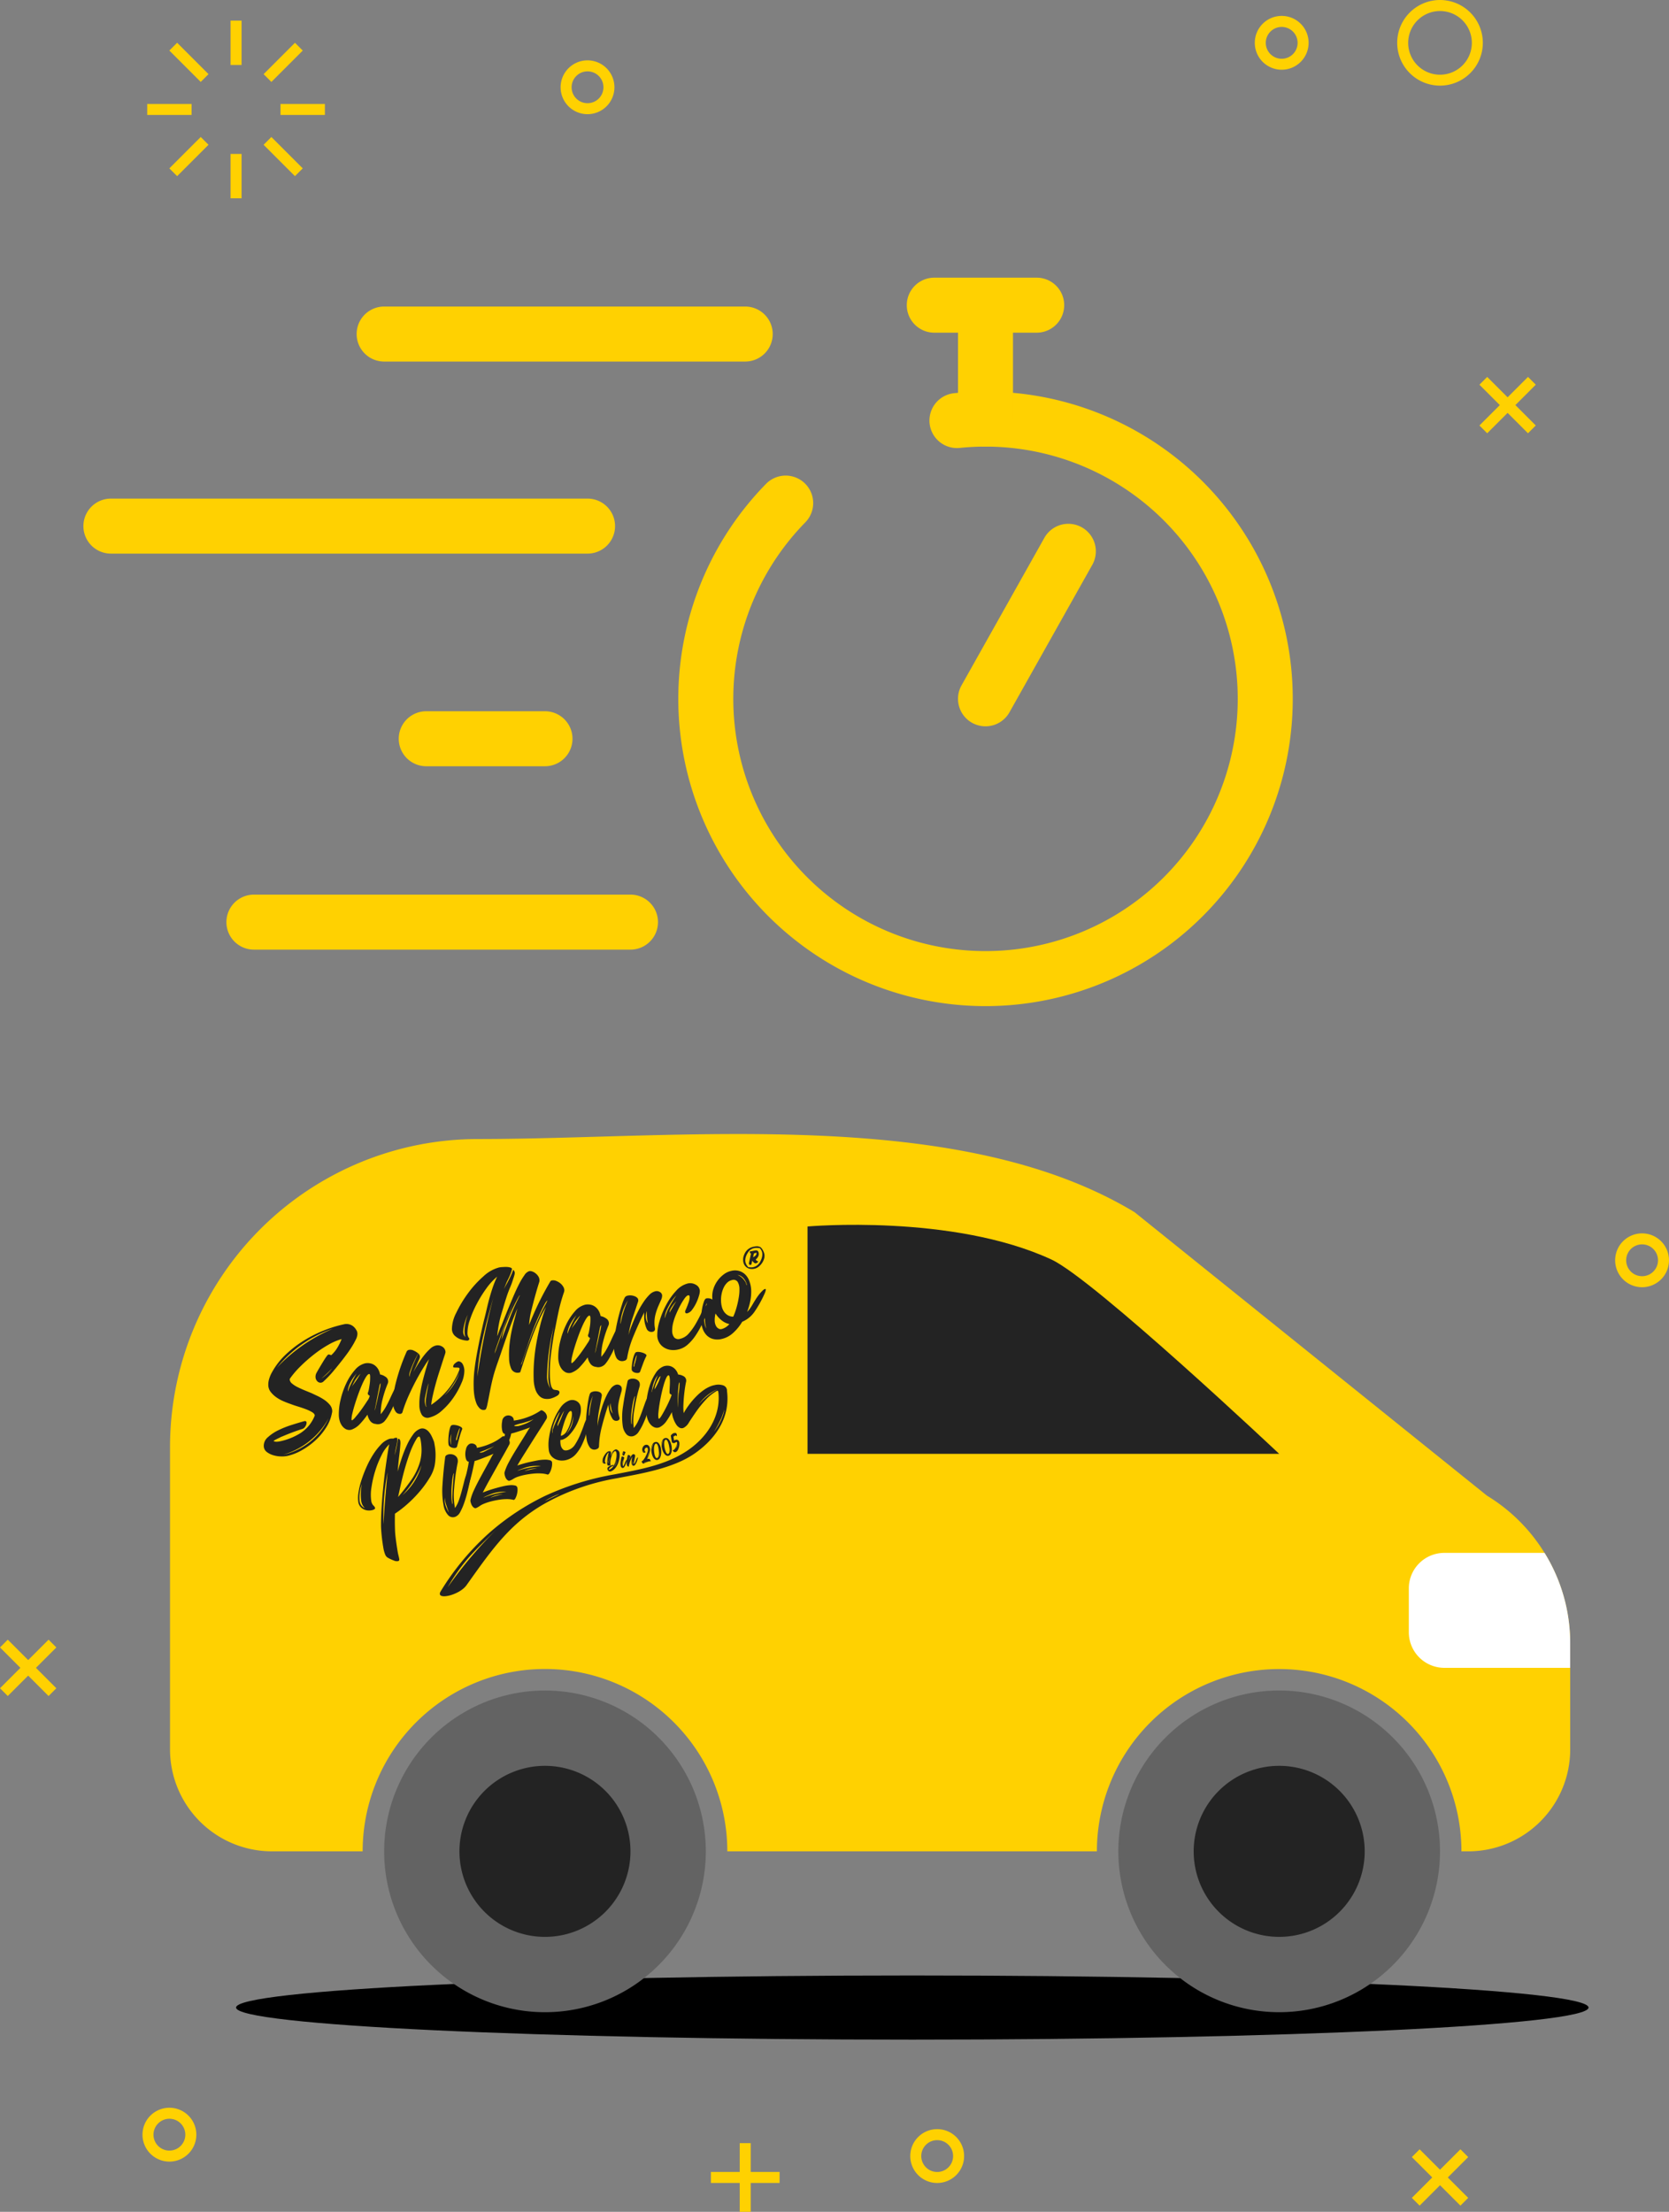 <svg xmlns="http://www.w3.org/2000/svg" width="241.197" height="319.608" viewBox="0 0 241.197 319.608">
  <rect x="0" y="0" width="241.197" height="319.608" fill="#808080" stroke="none"/>
  <g id="Group_3237" data-name="Group 3237" transform="translate(-86.699 -42)">
    <path id="Path_26671" data-name="Path 26671" d="M2173.614,752.862c0,2.559-43.754,4.637-97.726,4.637s-97.728-2.078-97.728-4.637,43.753-4.637,97.728-4.637S2173.614,750.3,2173.614,752.862Z" transform="translate(-1857.346 -420.771)"/>
    <path id="Path_26672" data-name="Path 26672" d="M2358.859,663.539a23.243,23.243,0,1,1-23.243-23.243A23.243,23.243,0,0,1,2358.859,663.539Z" transform="translate(-2064.056 -354.019)" fill="#636363"/>
    <path id="Path_26673" data-name="Path 26673" d="M2365.624,681.187a12.357,12.357,0,1,1-12.358-12.358A12.358,12.358,0,0,1,2365.624,681.187Z" transform="translate(-2081.705 -371.666)" fill="#232323"/>
    <path id="Path_26674" data-name="Path 26674" d="M2155.5,503.085v15.356a14.733,14.733,0,0,1-14.72,14.737h-1a26.34,26.34,0,1,0-52.68,0h-53.411a26.348,26.348,0,0,0-52.7,0h-13.1a14.737,14.737,0,0,1-14.738-14.737V474.759a44.5,44.5,0,0,1,44.493-44.509c29.837,0,69.371-4.849,94.9,10.571l50.931,40.964a24.985,24.985,0,0,1,12.017,21.3Z" transform="translate(-1841.881 -223.659)" fill="#ffd101"/>
    <path id="Path_26675" data-name="Path 26675" d="M2080.742,663.539A23.242,23.242,0,1,1,2057.5,640.3,23.242,23.242,0,0,1,2080.742,663.539Z" transform="translate(-1892.043 -354.019)" fill="#636363"/>
    <path id="Path_26676" data-name="Path 26676" d="M2087.5,681.187a12.358,12.358,0,1,1-12.358-12.358A12.358,12.358,0,0,1,2087.5,681.187Z" transform="translate(-1909.688 -371.666)" fill="#232323"/>
    <path id="Path_26677" data-name="Path 26677" d="M2262.8,497.009s-26.76-25.229-32.923-28.082c-14.306-6.624-35.235-4.769-35.235-4.769v32.851Z" transform="translate(-1991.242 -244.931)" fill="#232323"/>
    <path id="Path_26678" data-name="Path 26678" d="M2445.725,601.206v3.577H2427.54a5.142,5.142,0,0,1-5.135-5.134V593.29a5.129,5.129,0,0,1,5.135-5.119h14.481A24.719,24.719,0,0,1,2445.725,601.206Z" transform="translate(-2132.109 -321.779)" fill="#fff"/>
    <path id="Path_26679" data-name="Path 26679" d="M2186.358,156.46a36.45,36.45,0,1,1-22.317,10.754,3.974,3.974,0,0,0-5.678-5.562,44.4,44.4,0,1,0,27.184-13.1,3.974,3.974,0,1,0,.811,7.907Z" transform="translate(-1960.959 -49.735)" fill="#ffd101"/>
    <path id="Path_26680" data-name="Path 26680" d="M2259.071,225.633l11.973-21.315a3.974,3.974,0,1,0-6.931-3.891l-11.971,21.315a3.973,3.973,0,1,0,6.929,3.891Z" transform="translate(-2026.487 -80.708)" fill="#ffd101"/>
    <path id="Path_26681" data-name="Path 26681" d="M2259.584,132.372v-12.29a3.974,3.974,0,0,0-7.948,0v12.29a3.974,3.974,0,0,0,7.948,0Z" transform="translate(-2026.49 -29.812)" fill="#ffd101"/>
    <path id="Path_26682" data-name="Path 26682" d="M2236.208,113.119h14.8a3.974,3.974,0,0,0,0-7.948h-14.8a3.974,3.974,0,0,0,0,7.948Z" transform="translate(-2014.49 -23.047)" fill="#ffd101"/>
    <path id="Path_26683" data-name="Path 26683" d="M2079.994,116.108h-52.181a3.974,3.974,0,0,0,0,7.948h52.181a3.974,3.974,0,0,0,0-7.948Z" transform="translate(-1885.599 -29.812)" fill="#ffd101"/>
    <path id="Path_26684" data-name="Path 26684" d="M1993.194,188.854h-68.885a3.974,3.974,0,0,0,0,7.948h68.885a3.974,3.974,0,0,0,0-7.948Z" transform="translate(-1821.583 -74.805)" fill="#ffd101"/>
    <path id="Path_26685" data-name="Path 26685" d="M2060.918,269.4h-17.16a3.974,3.974,0,1,0,0,7.948h17.16a3.974,3.974,0,1,0,0-7.948Z" transform="translate(-1895.46 -124.625)" fill="#ffd101"/>
    <path id="Path_26686" data-name="Path 26686" d="M2032.9,338.85h-54.422a3.974,3.974,0,1,0,0,7.948H2032.9a3.974,3.974,0,1,0,0-7.948Z" transform="translate(-1855.085 -167.576)" fill="#ffd101"/>
    <path id="Path_26687" data-name="Path 26687" d="M1944.51,40.965h6.413v-1.59h-6.413" transform="translate(-1836.535 17.647)" fill="#ffd101"/>
    <path id="Path_26688" data-name="Path 26688" d="M1995,40.965h6.412v-1.59H1995" transform="translate(-1867.763 17.647)" fill="#ffd101"/>
    <path id="Path_26689" data-name="Path 26689" d="M1952.89,17.32l4.535,4.535,1.124-1.125-4.533-4.533" transform="translate(-1841.718 31.983)" fill="#ffd101"/>
    <path id="Path_26690" data-name="Path 26690" d="M1988.59,53.016l4.533,4.533,1.124-1.124-4.533-4.533" transform="translate(-1863.798 9.905)" fill="#ffd101"/>
    <path id="Path_26691" data-name="Path 26691" d="M1976.08,7.813v6.412h1.59V7.813" transform="translate(-1856.061 37.167)" fill="#ffd101"/>
    <path id="Path_26692" data-name="Path 26692" d="M1976.08,58.3v6.412h1.59V58.3" transform="translate(-1856.061 5.944)" fill="#ffd101"/>
    <path id="Path_26693" data-name="Path 26693" d="M1993.13,16.2l-4.533,4.533,1.124,1.125,4.533-4.535" transform="translate(-1863.802 31.983)" fill="#ffd101"/>
    <path id="Path_26694" data-name="Path 26694" d="M1957.428,51.892l-4.535,4.533,1.125,1.124,4.533-4.533" transform="translate(-1841.72 9.905)" fill="#ffd101"/>
    <path id="Path_26695" data-name="Path 26695" d="M2424.188.795v.8a4.6,4.6,0,1,1-4.6,4.6,4.6,4.6,0,0,1,4.6-4.6V0a6.187,6.187,0,1,0,6.187,6.187A6.189,6.189,0,0,0,2424.188,0Z" transform="translate(-2129.384 42)" fill="#ffd101"/>
    <path id="Path_26696" data-name="Path 26696" d="M2105,23.657v.795a2.3,2.3,0,1,1-2.3,2.3,2.3,2.3,0,0,1,2.3-2.3v-1.59a3.889,3.889,0,1,0,3.888,3.888A3.889,3.889,0,0,0,2105,22.862Z" transform="translate(-1933.394 27.86)" fill="#ffd101"/>
    <path id="Path_26697" data-name="Path 26697" d="M2504.464,467.949v.795a2.3,2.3,0,1,1-2.3,2.3,2.3,2.3,0,0,1,2.3-2.3v-1.59a3.89,3.89,0,1,0,3.888,3.89,3.89,3.89,0,0,0-3.888-3.89Z" transform="translate(-2180.457 -246.931)" fill="#ffd101"/>
    <path id="Path_26698" data-name="Path 26698" d="M1946.607,799.116v.8a2.3,2.3,0,1,1-2.3,2.3,2.306,2.306,0,0,1,2.3-2.3v-1.59a3.89,3.89,0,1,0,3.892,3.89,3.889,3.889,0,0,0-3.892-3.89Z" transform="translate(-1835.427 -451.755)" fill="#ffd101"/>
    <path id="Path_26699" data-name="Path 26699" d="M2367.944,6.82v.8a2.3,2.3,0,1,1-2.3,2.3,2.3,2.3,0,0,1,2.3-2.3V6.025a3.889,3.889,0,1,0,3.89,3.888,3.888,3.888,0,0,0-3.89-3.888Z" transform="translate(-2096.02 38.273)" fill="#ffd101"/>
    <path id="Path_26700" data-name="Path 26700" d="M2237.447,807.228v.795a2.3,2.3,0,1,1-2.3,2.3,2.3,2.3,0,0,1,2.3-2.3v-1.59a3.89,3.89,0,1,0,3.89,3.89,3.888,3.888,0,0,0-3.89-3.89Z" transform="translate(-2015.31 -456.772)" fill="#ffd101"/>
    <path id="Path_26701" data-name="Path 26701" d="M2158.03,824.244h9.926v-1.59h-9.926" transform="translate(-1968.595 -466.806)" fill="#ffd101"/>
    <path id="Path_26702" data-name="Path 26702" d="M2168.95,811.733v9.926h1.59v-9.926" transform="translate(-1975.349 -460.051)" fill="#ffd101"/>
    <path id="Path_26703" data-name="Path 26703" d="M1888.74,622.166l7.02,7.018,1.123-1.124-7.019-7.018" transform="translate(-1802.041 -342.109)" fill="#ffd101"/>
    <path id="Path_26704" data-name="Path 26704" d="M1895.76,621.042l-7.02,7.018,1.124,1.124,7.019-7.018" transform="translate(-1802.041 -342.109)" fill="#ffd101"/>
    <path id="Path_26705" data-name="Path 26705" d="M2423.55,815.195l7.02,7.018,1.124-1.124-7.019-7.018" transform="translate(-2132.817 -461.497)" fill="#ffd101"/>
    <path id="Path_26706" data-name="Path 26706" d="M2430.57,814.071l-7.02,7.018,1.125,1.124,7.019-7.018" transform="translate(-2132.817 -461.497)" fill="#ffd101"/>
    <path id="Path_26707" data-name="Path 26707" d="M2449.15,143.887l7.018,7.02,1.124-1.125-7.018-7.018" transform="translate(-2148.65 -46.298)" fill="#ffd101"/>
    <path id="Path_26708" data-name="Path 26708" d="M2456.172,142.763l-7.018,7.018,1.124,1.125,7.018-7.02" transform="translate(-2148.653 -46.298)" fill="#ffd101"/>
    <g id="Group_3236" data-name="Group 3236" transform="translate(124.82 222.073)">
      <path id="Path_26522" data-name="Path 26522" d="M393.662,553.524q-.048.7-.076,1.392a6.047,6.047,0,0,0,.014.974,1.144,1.144,0,0,1,.01.349q-.022.01-.078-.239a5.291,5.291,0,0,1-.08-1.014q-.007-.69.041-1.391t.134-1.24q.085-.538.212-.592a1.721,1.721,0,0,0-.078.522q-.05.539-.1,1.239m-.746,3.638c-.043-.09-.084-.176-.125-.259a3,3,0,0,1-.3-1.614,4.078,4.078,0,0,0,.193,1q.166.521.389,1.124a1.424,1.424,0,0,1-.157-.252m3.431-6.017q-.028-.125-.134-.08a.68.68,0,0,0-.247.281c-.094.158-.2.333-.307.523a6.386,6.386,0,0,0-.362,1.092q-.163.654-.349,1.357t-.417,1.359a4.511,4.511,0,0,1-.563,1.121,9.977,9.977,0,0,1-.122-2.875,30.742,30.742,0,0,1,.506-3.655,1.216,1.216,0,0,0,0-.515.82.82,0,0,0-.234-.42,1.059,1.059,0,0,0-.389-.244,1.325,1.325,0,0,0-.443-.073,1.1,1.1,0,0,0-.42.081c-.2.082-.3.2-.313.349q-.272,2.047-.386,3.931a11.4,11.4,0,0,0,.174,3.152,2.8,2.8,0,0,0,.626,1.288.939.939,0,0,0,1.16.193,1.43,1.43,0,0,0,.61-.664,8.47,8.47,0,0,0,.553-1.267q.259-.734.465-1.555t.344-1.532q.137-.711.2-1.228a2.894,2.894,0,0,0,.044-.617" transform="translate(-366.335 -518.959)" fill="#232323"/>
      <path id="Path_26523" data-name="Path 26523" d="M401.544,508.362a.812.812,0,0,1-.06-.2c-.011-.069-.022-.134-.033-.2a1.9,1.9,0,0,1,.169-1.163,2.591,2.591,0,0,0-.1.722q0,.385.024.836m.977-1.255a2.553,2.553,0,0,0-.106.432.184.184,0,0,1-.152.186.2.2,0,0,1,0-.079.145.145,0,0,0,.006-.053,1.368,1.368,0,0,1,.061-.3c.044-.168.1-.353.162-.552s.125-.377.186-.533.1-.238.134-.246a1.188,1.188,0,0,1-.043.26c-.032.138-.07.289-.115.448s-.091.308-.138.441m.434-1.331a1.913,1.913,0,0,0-.434-.185,2.441,2.441,0,0,0-.493-.093.862.862,0,0,0-.393.043c-.1.041-.183.191-.256.446a5.462,5.462,0,0,0-.162.859,8.644,8.644,0,0,0-.059.909,3.087,3.087,0,0,0,.029.587.468.468,0,0,0,.163.257.847.847,0,0,0,.29.164,1.2,1.2,0,0,0,.336.063.643.643,0,0,0,.28-.036.274.274,0,0,0,.151-.144q.237-.888.38-1.425a9.941,9.941,0,0,1,.378-1.124.128.128,0,0,0,0-.084.414.414,0,0,0-.214-.236" transform="translate(-374.481 -479.665)" fill="#232323"/>
      <path id="Path_26524" data-name="Path 26524" d="M427.538,531.159q.515-.166.959-.291a3.945,3.945,0,0,1,.853-.147,2.949,2.949,0,0,0-1.375.23l-.221.093a1.361,1.361,0,0,0-.216.116m2.323-.827a5.04,5.04,0,0,0-2.525.442l-.41.172a2.761,2.761,0,0,0-.421.226,12.731,12.731,0,0,1,3.357-.84m-2.548-6.154a5.134,5.134,0,0,0,.811-.489,3.968,3.968,0,0,1-.527.27l-.536.225c-.182.077-.38.156-.592.236s-.374.145-.486.192l.1.055a1.924,1.924,0,0,0,.4-.069q.231-.1.826-.421m1.945-1.832a.607.607,0,0,1,.658.11,1.053,1.053,0,0,1,.421.63.573.573,0,0,1-.05.393q-.354.67-.857,1.552t-1.026,1.821l-1.04,1.865q-.515.924-.913,1.712.336-.141.817-.306t1.022-.318q.54-.154,1.076-.281a6.269,6.269,0,0,1,.99-.157,2.441,2.441,0,0,1,.746.042.408.408,0,0,1,.343.3,1.626,1.626,0,0,1,.021.494,2.888,2.888,0,0,1-.1.559,2.623,2.623,0,0,1-.182.469.515.515,0,0,1-.229.256.107.107,0,0,1-.095-.01,3.775,3.775,0,0,0-.886-.1,7.07,7.07,0,0,0-1.109.083,12.087,12.087,0,0,0-1.19.239,7.866,7.866,0,0,0-1.1.365,2.971,2.971,0,0,0-.574.315,2.627,2.627,0,0,1-.489.279.314.314,0,0,1-.279-.006.83.83,0,0,1-.24-.2,1.17,1.17,0,0,1-.185-.305,2.075,2.075,0,0,1-.111-.337.708.708,0,0,1-.025-.312,7.308,7.308,0,0,1,.507-1.424q.356-.767.792-1.582t.9-1.653q.466-.839.869-1.6a2.109,2.109,0,0,1,.143-.234c.063-.092.091-.153.085-.185a.773.773,0,0,1-.163.094l-.421.177q-.3.124-.645.259l-.656.251c-.205.078-.386.142-.544.191a.781.781,0,0,1-.262.061q-.1.485-.256,1.209t-.34,1.392q-.182.67-.355,1.175t-.321.568a.178.178,0,0,1-.225-.029.457.457,0,0,1-.1-.2,1.788,1.788,0,0,1,.04-.586c.051-.285.12-.619.211-1s.182-.786.278-1.206.171-.822.222-1.206q-.325-.012-.443-.531a2.517,2.517,0,0,1,.036-1.265,1.089,1.089,0,0,1,.515-.773.829.829,0,0,1,.635,0,.609.609,0,0,1,.412.446.122.122,0,0,1,0,.049.167.167,0,0,0,.005.072,8.767,8.767,0,0,0,1.917-.583,7.079,7.079,0,0,0,1.757-1.036" transform="translate(-394.8 -494.827)" fill="#232323"/>
      <path id="Path_26525" data-name="Path 26525" d="M481.631,492.446a2.654,2.654,0,0,1,.433-.2l.419-.15a5.041,5.041,0,0,1,2.545-.3,12.69,12.69,0,0,0-3.4.658m2.006-.2q-.45.1-.974.239a1.259,1.259,0,0,1,.222-.1l.226-.081a2.964,2.964,0,0,1,1.387-.156,4.07,4.07,0,0,0-.86.1M483,485.566a7.813,7.813,0,0,1-1.164.406,2.047,2.047,0,0,1-.562.03.21.21,0,0,1-.121-.093c.148-.046.415-.148.692-.224s.483-.11.722-.185l.706-.221a4.709,4.709,0,0,0,.7-.285,5.583,5.583,0,0,1-.974.572m3.644,5.681a.409.409,0,0,0-.327-.315,2.465,2.465,0,0,0-.743-.082,6.138,6.138,0,0,0-1,.1q-.542.1-1.09.221t-1.038.263q-.488.14-.832.262.438-.764,1.005-1.659l1.138-1.806q.574-.911,1.124-1.763t.939-1.5a.564.564,0,0,0,.071-.39,1.052,1.052,0,0,0-.385-.652q-.317-.263-.489-.2a8.346,8.346,0,0,1-1.973,1,8.759,8.759,0,0,1-1.946.478.791.791,0,0,0-.009-.2.679.679,0,0,0-.442-.484.892.892,0,0,0-1.223.793,3.448,3.448,0,0,0-.006,1.264q.089.525.413.554a5.77,5.77,0,0,1-.286,1.193c-.11.381-.214.742-.316,1.092a.225.225,0,0,0,.373.138,5.055,5.055,0,0,0,.839-1.532,4.691,4.691,0,0,0,.293-.958c.064-.009.119-.02.219-.043.161-.037.345-.095.554-.162l.669-.215q.356-.115.657-.223l.429-.153a.771.771,0,0,0,.168-.085c.005.031-.026.091-.1.179a2.266,2.266,0,0,0-.155.225q-.444.74-.955,1.552t-.992,1.6q-.479.789-.877,1.536a7.356,7.356,0,0,0-.583,1.4.714.714,0,0,0,.008.312,2.117,2.117,0,0,0,.092.342,1.165,1.165,0,0,0,.168.315.8.8,0,0,0,.229.209.311.311,0,0,0,.277.022,2.576,2.576,0,0,0,.5-.253,3.01,3.01,0,0,1,.589-.283,7.868,7.868,0,0,1,1.121-.3,11.773,11.773,0,0,1,1.2-.175,7.119,7.119,0,0,1,1.113-.022,3.743,3.743,0,0,1,.88.146.107.107,0,0,0,.094.015.513.513,0,0,0,.244-.243,2.691,2.691,0,0,0,.206-.458,2.9,2.9,0,0,0,.134-.553,1.637,1.637,0,0,0,.006-.495" transform="translate(-444.973 -460)" fill="#232323"/>
      <path id="Path_26526" data-name="Path 26526" d="M552.636,473.339a3.535,3.535,0,0,0,.988-2.557,5.268,5.268,0,0,1-.988,2.557m.71-3.257a.161.161,0,0,0-.141-.023c-.144.051-.3.248-.459.588a9.659,9.659,0,0,0-.445,1.128q-.2.618-.337,1.163a3.861,3.861,0,0,0-.134.689.352.352,0,0,0,.155-.031,1.358,1.358,0,0,0,.674-.592,4.8,4.8,0,0,0,.472-.98,5.654,5.654,0,0,0,.257-1.025,2.592,2.592,0,0,0,.031-.75.374.374,0,0,0-.073-.168m-2,2.169a1.955,1.955,0,0,0,.181-.344q.159-.335.328-.747c.114-.274.258-.645.438-1.113a1.563,1.563,0,0,0-.18.282q-.158.275-.335.641t-.32.732a1.14,1.14,0,0,0-.112.548m-.6.287c.038-.127.113-.319.221-.576l.325-.77c.107-.257.2-.484.282-.681a1.283,1.283,0,0,0,.112-.344,7.345,7.345,0,0,0-.915,1.915,3.353,3.353,0,0,0-.2,1.173c.029-.01.051-.106.065-.289a1.014,1.014,0,0,1,.109-.427m4.816-1.359a2.169,2.169,0,0,1,.61-.7c.042-.015.07.007.08.068a2.007,2.007,0,0,1-.123.746l-.176.572q-.231.785-.49,1.6a11.009,11.009,0,0,1-.615,1.54,5.813,5.813,0,0,1-.833,1.266,2.7,2.7,0,0,1-1.142.784,2.518,2.518,0,0,1-.986.159,2.164,2.164,0,0,1-.844-.207,1.763,1.763,0,0,1-.62-.493,1.571,1.571,0,0,1-.317-.723,6.275,6.275,0,0,1,.03-1.961,11.058,11.058,0,0,1,.577-2.229,8.743,8.743,0,0,1,1-1.944,2.775,2.775,0,0,1,1.283-1.1,1.282,1.282,0,0,1,1.109.064,1.156,1.156,0,0,1,.6.852,3.025,3.025,0,0,1-.11,1.311,6.67,6.67,0,0,1-.591,1.435,6.357,6.357,0,0,1-.89,1.238,2.579,2.579,0,0,1-.979.714.848.848,0,0,1-.358.056,2.8,2.8,0,0,0-.01.343,2.616,2.616,0,0,0,.033.327,1.217,1.217,0,0,0,.35.71q.271.256.851.048a1.875,1.875,0,0,0,.912-.8,8.9,8.9,0,0,0,.705-1.342q.308-.729.538-1.392a4.826,4.826,0,0,1,.408-.945" transform="translate(-508.903 -446.233)" fill="#232323"/>
      <path id="Path_26527" data-name="Path 26527" d="M609.115,448.141a2.5,2.5,0,0,0,0,.776,1.523,1.523,0,0,0,.355.745,3.874,3.874,0,0,1-.2-.68q-.077-.385-.155-.841m-3.027,2.293a12.293,12.293,0,0,1,.5-3.329,6.345,6.345,0,0,0-.5,3.329m4.385-4.886a.556.556,0,0,1,.292.38,1.39,1.39,0,0,1-.066.617q-.108.365-.234.834a8.05,8.05,0,0,0-.2,1.041,4.269,4.269,0,0,0,.043,1.256c.015.091.034.181.058.27s.05.185.082.285a.345.345,0,0,1-.246.427.647.647,0,0,1-.8-.306,3.821,3.821,0,0,1-.507-1.5l-.04-.24a1.627,1.627,0,0,1-.023-.27q-.526,1.594-.924,3.14a12.614,12.614,0,0,0-.423,2.864.423.423,0,0,1-.293.42.825.825,0,0,1-1.013-.195,2.722,2.722,0,0,1-.487-1.255,9.9,9.9,0,0,1-.116-1.884q.024-1.063.129-2.045t.244-1.71a4.878,4.878,0,0,1,.222-.9.55.55,0,0,1,.363-.275,1.279,1.279,0,0,1,.409-.074,1.632,1.632,0,0,1,.417.045.938.938,0,0,1,.345.154.5.5,0,0,1,.181.457q-.163.908-.393,2.1a11.985,11.985,0,0,0-.225,2.285,6.839,6.839,0,0,1,.128-.785c.071-.34.163-.72.274-1.139s.243-.845.4-1.281a11.7,11.7,0,0,1,.509-1.223,5.858,5.858,0,0,1,.595-.988,1.532,1.532,0,0,1,.682-.546.741.741,0,0,1,.623.044" transform="translate(-559.039 -425.459)" fill="#232323"/>
      <path id="Path_26528" data-name="Path 26528" d="M661.271,398.906a.128.128,0,0,1,0,.05.164.164,0,0,0,0,.072c.071-.025.112-.1.122-.225a.635.635,0,0,1,.017-.164.569.569,0,0,0,.081-.2q.058-.191.111-.415c.034-.149.064-.289.087-.419a1.059,1.059,0,0,0,.028-.24c-.029.01-.069.089-.119.236s-.1.314-.154.5-.094.361-.128.518a1.227,1.227,0,0,0-.043.282m.921.858a.294.294,0,0,1-.16.13.717.717,0,0,1-.281.027,1.272,1.272,0,0,1-.329-.063.821.821,0,0,1-.277-.156.4.4,0,0,1-.144-.24,2.54,2.54,0,0,1,.012-.536,7.272,7.272,0,0,1,.12-.831,4.788,4.788,0,0,1,.22-.781c.089-.233.184-.368.284-.4a.947.947,0,0,1,.394-.032,2.381,2.381,0,0,1,.482.094,1.858,1.858,0,0,1,.419.177c.118.071.184.145.2.221a.113.113,0,0,1-.01.076,9.014,9.014,0,0,0-.452,1.022q-.18.487-.474,1.3m-1.2,7.26a5.235,5.235,0,0,1,.053-.891c.049-.421.107-.845.17-1.272s.125-.8.183-1.131a1.571,1.571,0,0,1,.113-.476q-.129.046-.25.538t-.217,1.131q-.1.64-.136,1.272a4.463,4.463,0,0,0,.01.929q.039.228.061.22a.962.962,0,0,0,.013-.32m2.32-3.64q.183-.258.34-.472a.706.706,0,0,1,.265-.252c.072-.026.114,0,.127.075a2.465,2.465,0,0,1-.087.564q-.1.472-.287,1.12t-.446,1.394q-.26.747-.568,1.415a7.9,7.9,0,0,1-.635,1.148,1.471,1.471,0,0,1-.651.6.966.966,0,0,1-1.139-.2,2.338,2.338,0,0,1-.533-1.191,9.6,9.6,0,0,1,.043-2.886q.242-1.721.654-3.588c.022-.137.133-.241.334-.313a1.211,1.211,0,0,1,.421-.066,1.385,1.385,0,0,1,.434.076,1,1,0,0,1,.37.23.692.692,0,0,1,.2.388,1.026,1.026,0,0,1-.034.472,26.787,26.787,0,0,0-.752,3.334,8.4,8.4,0,0,0-.076,2.63,4.337,4.337,0,0,0,.636-1.015q.276-.594.507-1.235t.439-1.235a5.87,5.87,0,0,1,.435-.991" transform="translate(-607.826 -381.594)" fill="#232323"/>
      <path id="Path_26529" data-name="Path 26529" d="M702.914,423.037a9.4,9.4,0,0,1,2.723-2.209,6.288,6.288,0,0,0-2.723,2.209m-2.884-1.683c0,.032.015-.021.031-.156s.032-.3.052-.491.034-.376.044-.549a2.088,2.088,0,0,0,0-.327q-.107.038-.163.579t-.081,1.192q-.026.651-.021,1.218c0,.378.01.59.018.636q.015-.442.039-.838c.007-.228.017-.457.031-.688s.031-.423.051-.576m-1.025.27a.665.665,0,0,1-.175-.095.274.274,0,0,1-.123-.186,2.537,2.537,0,0,1,0-.35c.006-.188.016-.4.03-.628s.02-.463.018-.7a3.72,3.72,0,0,0-.042-.578c-.036-.213-.1-.3-.183-.274-.115.041-.232.2-.352.477a8.178,8.178,0,0,0-.349,1.022q-.17.6-.323,1.314t-.256,1.364q-.106.656-.152,1.181a3.238,3.238,0,0,0-.008.753c.02.122.052.176.095.161.085-.031.223-.206.412-.523s.383-.67.583-1.056.379-.761.537-1.124a6.118,6.118,0,0,0,.292-.759m-1.643-2.561a.223.223,0,0,0,.024-.057.244.244,0,0,1,.025-.057l.017-.031a.717.717,0,0,0-.291.3,4.8,4.8,0,0,0-.3.557,4.2,4.2,0,0,0-.227.6,1.111,1.111,0,0,0-.06.457q.177-.3.349-.633a6.381,6.381,0,0,0,.468-1.136m-1.118,1.731c.041-.111.1-.278.177-.5s.155-.443.239-.668.163-.421.24-.594.13-.264.158-.274a2.478,2.478,0,0,0-.481.718,4.652,4.652,0,0,0-.292.831,6.17,6.17,0,0,0-.138.728,2.123,2.123,0,0,0-.025.384c.014-.005.026-.066.037-.183a2.8,2.8,0,0,1,.084-.443m8.993-.576a2.291,2.291,0,0,1,1.18.038.779.779,0,0,1,.552.627.681.681,0,0,1-.129.446.747.747,0,0,1-.375.34c-.115.041-.181.009-.2-.1a1.144,1.144,0,0,1-.013-.274,1,1,0,0,0-.009-.251q-.047-.274-.347-.167a6.445,6.445,0,0,0-1.933,1.429,16.426,16.426,0,0,0-1.421,1.756q-.6.87-1.035,1.545a1.893,1.893,0,0,1-.8.806.676.676,0,0,1-.6-.051,1.45,1.45,0,0,1-.482-.494,3.913,3.913,0,0,1-.351-.722,4.133,4.133,0,0,1-.206-.737c-.008-.046-.016-.1-.025-.149a.522.522,0,0,1,0-.156,10.167,10.167,0,0,1-.762,1.278,2.709,2.709,0,0,1-1.026.935.992.992,0,0,1-.726.018,1.481,1.481,0,0,1-.557-.394,2.043,2.043,0,0,1-.376-.6,2.858,2.858,0,0,1-.181-.59,8.146,8.146,0,0,1-.055-2.123,10.918,10.918,0,0,1,.44-2.228,7.248,7.248,0,0,1,.857-1.857,2.451,2.451,0,0,1,1.17-1.023,1.661,1.661,0,0,1,.6-.093,1.426,1.426,0,0,1,.606.147,1.668,1.668,0,0,1,.527.417,2.055,2.055,0,0,1,.383.711,1.715,1.715,0,0,1,.706.2.744.744,0,0,1,.447.554.887.887,0,0,1,0,.243q-.079.343-.165.907c-.057.376-.106.776-.147,1.2s-.07.86-.086,1.3a7.2,7.2,0,0,0,.04,1.173,10.32,10.32,0,0,1,.785-1.213,11.453,11.453,0,0,1,.977-1.149,8.151,8.151,0,0,1,1.1-.951,4.777,4.777,0,0,1,1.159-.62q.107-.038.238-.073a2.392,2.392,0,0,1,.242-.051" transform="translate(-640.065 -400.15)" fill="#232323"/>
      <path id="Path_26530" data-name="Path 26530" d="M841.069,241.182a.839.839,0,0,0,.245-.132.882.882,0,0,0,.17-.183.423.423,0,0,0,.072-.268.031.031,0,0,0-.019-.027.163.163,0,0,0-.086,0c-.028.007-.065.017-.111.033a1.826,1.826,0,0,0-.17.071Zm.383.327a.175.175,0,0,0,.056.116.778.778,0,0,0,.24.166.166.166,0,0,0,.073.02.6.6,0,0,1-.326.255.31.31,0,0,1-.219-.028.591.591,0,0,1-.173-.136.787.787,0,0,1-.153-.225l-.134.56a.4.4,0,0,1-.135.073.136.136,0,0,1-.111-.016.232.232,0,0,1-.072-.077.254.254,0,0,1-.046-.123l.308-1.43a.194.194,0,0,1-.126-.079.247.247,0,0,1-.034-.117.323.323,0,0,1,.013-.091.4.4,0,0,1,.016-.047.673.673,0,0,0,.162,0c.051-.007.1-.018.161-.03l.341-.072a1.218,1.218,0,0,1,.188-.022.4.4,0,0,1,.19.039.353.353,0,0,1,.146.155.724.724,0,0,1,.067.315.7.7,0,0,1-.061.323,1.245,1.245,0,0,1-.372.478m.659.276a2.39,2.39,0,0,0,.232-.576,1.788,1.788,0,0,0,.056-.468,1.145,1.145,0,0,0-.13-.527,1.865,1.865,0,0,0-.233-.335c-.138-.019-.277-.03-.42-.035a1.706,1.706,0,0,0-.417.036,1.406,1.406,0,0,0-.488.211,1.467,1.467,0,0,0-.427.48,2.418,2.418,0,0,0-.286.61,1.638,1.638,0,0,0-.068.484,1.177,1.177,0,0,0,.059.342,1.66,1.66,0,0,0,.12.267,1.283,1.283,0,0,0,.14.2,1.034,1.034,0,0,1,.107.146c.091.01.2.021.33.031a1.4,1.4,0,0,0,.414-.03,1.477,1.477,0,0,0,.517-.234,1.739,1.739,0,0,0,.5-.6m.032-2.044a2,2,0,0,1,.276.34,2.967,2.967,0,0,1,.192.389,1.408,1.408,0,0,1,.1.5,1.509,1.509,0,0,1-.093.525,2.232,2.232,0,0,1-.295.572,2.374,2.374,0,0,1-.468.494,1.457,1.457,0,0,1-.612.289,1.624,1.624,0,0,1-.591.02,1.215,1.215,0,0,1-.514-.206,1.193,1.193,0,0,1-.368-.426,1.469,1.469,0,0,1-.155-.646,1.694,1.694,0,0,1,.04-.42,2.339,2.339,0,0,1,.167-.474,1.86,1.86,0,0,1,.274-.435,1.8,1.8,0,0,1,.33-.3,1.708,1.708,0,0,1,.355-.191,2.466,2.466,0,0,1,.358-.107c.079-.017.155-.03.229-.039s.144-.016.212-.019a.949.949,0,0,1,.2.012c.057.011.117.027.181.046a.8.8,0,0,1,.182.081" transform="translate(-770.35 -239.6)" fill="#232323"/>
      <path id="Path_26531" data-name="Path 26531" d="M273.172,520.284a8.666,8.666,0,0,0,2.745-4.312,14.05,14.05,0,0,1-2.745,4.312m2.552-4.893a6.716,6.716,0,0,0,.2-1.533,8.9,8.9,0,0,0-.135-1.549,1.809,1.809,0,0,0-.1-.358c-.041-.1-.1-.141-.173-.115a.69.69,0,0,0-.311.314c-.1.173-.173.292-.208.359a11.87,11.87,0,0,0-.767,1.71q-.353.965-.663,2.037T273,518.45q-.256,1.121-.463,2.115.96-1.129,1.87-2.415a8.832,8.832,0,0,0,1.316-2.759m-5.287,9.12q.072-1.65.223-3.519t.353-4a32.339,32.339,0,0,0-.576,7.517m-2.7-2.337a1.738,1.738,0,0,1-.532-1.055,7.063,7.063,0,0,1,.1-2.42,5.685,5.685,0,0,0-.335,2.448,1.284,1.284,0,0,0,.762,1.027m9.926-9.777a1.787,1.787,0,0,1,.114.393c.024.137.047.272.07.409a7.82,7.82,0,0,1,.107,1.384,9.029,9.029,0,0,1-.124,1.411,5.357,5.357,0,0,1-.721,1.774,14.9,14.9,0,0,1-1.387,1.931,17.762,17.762,0,0,1-1.77,1.824,15.876,15.876,0,0,1-1.869,1.453q-.031,1.339.019,2.526c.033.792.268,2.325.378,2.971q.048.281.116.541c.045.174.082.345.112.515q.039.229-.138.293a1.006,1.006,0,0,1-.649-.079,6.116,6.116,0,0,1-.842-.39.92.92,0,0,1-.415-.5,4.458,4.458,0,0,1-.259-.964,25.177,25.177,0,0,1-.332-2.974q-.016-1.266.072-2.68t.228-2.87q.139-1.458.311-2.725c.115-.843.223-1.592.323-2.241s.187-1.132.259-1.447a5.5,5.5,0,0,0-1.127,1.595,14.359,14.359,0,0,0-.908,2.261,15.557,15.557,0,0,0-.538,2.359,6.331,6.331,0,0,0-.037,1.922,1.251,1.251,0,0,0,.308.7.772.772,0,0,1,.247.345c.021.119-.066.213-.258.282a1.806,1.806,0,0,1-.665.1,1.722,1.722,0,0,1-.659-.143,1.532,1.532,0,0,1-.539-.4,1.353,1.353,0,0,1-.3-.676,4.534,4.534,0,0,1,.031-1.406,11.174,11.174,0,0,1,.434-1.794,19,19,0,0,1,.743-1.917,13.531,13.531,0,0,1,.955-1.777A9.386,9.386,0,0,1,270.037,513a3.043,3.043,0,0,1,1.145-.8,1.289,1.289,0,0,1,.445-.078,1.77,1.77,0,0,0,.246-.006.53.53,0,0,0,.1-.049.582.582,0,0,1,.1-.048c-.015.005.028,0,.128-.005a.351.351,0,0,1,.2.021,1.954,1.954,0,0,1,.017.306,2.912,2.912,0,0,1-.064.524c-.006.056-.03.172-.07.349s-.079.363-.117.556-.083.455-.137.78a17.771,17.771,0,0,0,.41-1.866,3.119,3.119,0,0,1,.093-.561c0,.017.049.036.139.059s.151.127.183.314a.951.951,0,0,1,.011.131.814.814,0,0,0,.011.132q-.049.829-.174,1.809t-.228,2.316q.259-.959.6-1.976a17.911,17.911,0,0,1,.75-1.88,8.659,8.659,0,0,1,.874-1.491,2.225,2.225,0,0,1,.979-.81.985.985,0,0,1,.691-.016,1.456,1.456,0,0,1,.559.382,2.682,2.682,0,0,1,.423.621c.118.237.221.467.305.689" transform="translate(-253.124 -484.32)" fill="#232323"/>
      <path id="Path_26532" data-name="Path 26532" d="M134.878,363.238a16.892,16.892,0,0,0,1.548-1.463,6.071,6.071,0,0,1-1.548,1.463m-6.437-1.558a17.781,17.781,0,0,1,8.127-5.649,23.932,23.932,0,0,0-8.127,5.649m7.49,7.285a9.552,9.552,0,0,1-6.585,5.294,10.944,10.944,0,0,0,6.585-5.294m4-12.709a2.087,2.087,0,0,0-.286-.4,1.569,1.569,0,0,0-1.546-.44,17.879,17.879,0,0,0-2.886.893,18.291,18.291,0,0,0-2.892,1.464,16.063,16.063,0,0,0-2.588,2,10.376,10.376,0,0,0-1.95,2.485,4.655,4.655,0,0,0-.433.969,2.9,2.9,0,0,0-.147.986,1.648,1.648,0,0,0,.359.986,3.831,3.831,0,0,0,.818.769,5.516,5.516,0,0,0,1.045.574q.566.238,1.039.4.446.171,1.037.351c.393.121.769.248,1.128.384a5.5,5.5,0,0,1,.909.43q.372.226.381.49a5.308,5.308,0,0,1-2.039,2.517,9.071,9.071,0,0,1-3.018,1.212,2.468,2.468,0,0,1-.452.051.939.939,0,0,1-.457-.1,1.557,1.557,0,0,1,.267-.176q.19-.106.394-.2t.37-.185a1.093,1.093,0,0,1,.242-.1,30.765,30.765,0,0,1,2.944-1.1.807.807,0,0,0,.389-.361.937.937,0,0,0,.176-.528c-.007-.193-.122-.266-.345-.218q-.8.222-1.822.546a13.5,13.5,0,0,0-1.918.765,6.323,6.323,0,0,0-1.508,1.01,1.6,1.6,0,0,0-.592,1.252,1.089,1.089,0,0,0,.419.865,2.861,2.861,0,0,0,.937.476,4.092,4.092,0,0,0,1.1.178,4.015,4.015,0,0,0,.919-.063,7.491,7.491,0,0,0,2.1-.817,10.492,10.492,0,0,0,1.973-1.426,9.152,9.152,0,0,0,1.556-1.854,5.88,5.88,0,0,0,.847-2.1,1.091,1.091,0,0,0,.041-.327,1.425,1.425,0,0,0-.355-.878,3.852,3.852,0,0,0-.8-.717,7.616,7.616,0,0,0-.966-.549q-.5-.238-.844-.4l-.973-.4q-.552-.226-1.041-.468a3.9,3.9,0,0,1-.823-.527.85.85,0,0,1-.345-.6.5.5,0,0,1,.1-.206,12.785,12.785,0,0,1,1.471-1.7,22.072,22.072,0,0,1,1.925-1.694,16.722,16.722,0,0,1,2.078-1.4,8.663,8.663,0,0,1,1.93-.834,7.456,7.456,0,0,1-.618,1.257,4.723,4.723,0,0,1-.883,1.075,1.868,1.868,0,0,1-.21-.074.348.348,0,0,0-.208-.021q-.077.016-.3.328c-.149.209-.3.449-.468.722s-.331.552-.5.836-.306.515-.4.695a1.19,1.19,0,0,0-.185.648.909.909,0,0,0,.269.645.615.615,0,0,0,.59.18.574.574,0,0,0,.305-.171,15.325,15.325,0,0,0,1.426-1.495q.673-.806,1.318-1.632.248-.318.632-.837t.715-1.053a11.239,11.239,0,0,0,.574-1.036,1.9,1.9,0,0,0,.229-.844,1.065,1.065,0,0,0-.134-.488" transform="translate(-126.552 -344.121)" fill="#232323"/>
      <path id="Path_26533" data-name="Path 26533" d="M243.879,418.183q.133-.545.23-1.005a3.176,3.176,0,0,0,.092-.614c0-.017,0-.026.013-.028s.012-.011.011-.028v-.026c-.017,0-.045.032-.085.083a.749.749,0,0,0-.1.293q-.194.972-.344,1.752-.128.675-.236,1.226a2.251,2.251,0,0,0-.08.6c.042-.232.119-.571.229-1.017s.2-.857.273-1.233m-2.584-3.067a1.754,1.754,0,0,0-.342.357,6.358,6.358,0,0,0-.483.646.709.709,0,0,1-.082.172q-.084.147-.167.319c-.055.115-.105.22-.153.316s-.063.143-.046.139q-.075.016.323-.521a15.025,15.025,0,0,0,.852-1.3l.1-.124Zm1.1,2.658a3.205,3.205,0,0,0,.122-.491c.035-.2.069-.406.1-.629a6.447,6.447,0,0,0,.065-.646c.009-.209.012-.39.007-.544-.009-.238-.064-.348-.163-.327-.134.028-.289.187-.464.473a9.06,9.06,0,0,0-.543,1.071q-.282.641-.558,1.41t-.492,1.474q-.216.7-.347,1.275a3.644,3.644,0,0,0-.123.827c0,.12.032.174.082.163a2.1,2.1,0,0,0,.525-.512q.426-.49.871-1.115t.806-1.192a1.99,1.99,0,0,0,.353-.721.747.747,0,0,1-.181-.129.3.3,0,0,1-.108-.222.445.445,0,0,1,.045-.164M239.717,417c.063-.133.152-.32.271-.561s.24-.478.367-.711.241-.439.345-.616.171-.269.205-.276l-.448.573a6.118,6.118,0,0,0-.469.693,5.023,5.023,0,0,0-.365.775,2.527,2.527,0,0,0-.162.8,1.94,1.94,0,0,0,.116-.3c.061-.176.107-.3.139-.378m7.058-.57a6.589,6.589,0,0,1,.451-.483.818.818,0,0,1,.333-.226c.084-.017.128.016.13.1a2.617,2.617,0,0,1-.149.445q-.15.394-.382.986t-.549,1.3q-.316.713-.634,1.387t-.64,1.221a5.016,5.016,0,0,1-.59.836,1.457,1.457,0,0,1-.345.254,1.327,1.327,0,0,1-.324.121,1.375,1.375,0,0,1-.455.019l-.1-.03a1.106,1.106,0,0,1-.8-.411,2.205,2.205,0,0,1-.412-.933,11.492,11.492,0,0,1-1.042,1.293,3.076,3.076,0,0,1-1.284.88,1.138,1.138,0,0,1-.812-.086,1.65,1.65,0,0,1-.561-.514,2.219,2.219,0,0,1-.328-.718,3.1,3.1,0,0,1-.112-.673,8.97,8.97,0,0,1,.259-2.367,11.6,11.6,0,0,1,.827-2.371,8.133,8.133,0,0,1,1.235-1.9,2.78,2.78,0,0,1,1.459-.956,1.9,1.9,0,0,1,.682-.015,1.613,1.613,0,0,1,.654.248,1.873,1.873,0,0,1,.524.534,2.223,2.223,0,0,1,.319.836,1.922,1.922,0,0,1,.757.317.819.819,0,0,1,.416.673.962.962,0,0,1-.041.267,15.609,15.609,0,0,0-.767,2.307,7.9,7.9,0,0,0-.265,2.174,6.338,6.338,0,0,0,.735-1.06q.344-.616.637-1.26t.589-1.236a5.773,5.773,0,0,1,.585-.964" transform="translate(-227.323 -396.669)" fill="#232323"/>
      <path id="Path_26534" data-name="Path 26534" d="M326.329,394.4a7.568,7.568,0,0,0,2.208-3.362,10.769,10.769,0,0,1-2.208,3.362m-2.308-1.679a.107.107,0,0,1,.01-.067.059.059,0,0,0,.012-.041v-.026q-.182.633-.279,1.066c-.066.29-.127.578-.185.866a3.124,3.124,0,0,0-.076.688,2.165,2.165,0,0,0,.1.561c.056.186.1.276.136.268a1.457,1.457,0,0,0-.044-.184,1.679,1.679,0,0,1-.052-.389,3.79,3.79,0,0,1,.041-.667q.05-.36.114-.735t.126-.724c.043-.233.077-.438.105-.616m4.36-3.277a.789.789,0,0,1,.6.416,2.039,2.039,0,0,1,.236.958,4.437,4.437,0,0,1-.419,1.78,11.568,11.568,0,0,1-1.166,2.108,10.121,10.121,0,0,1-1.654,1.862,4.179,4.179,0,0,1-1.86,1.016.967.967,0,0,1-1.051-.409,2.715,2.715,0,0,1-.351-1.359,9.426,9.426,0,0,1,.138-1.837q.166-1.018.411-1.961t.472-1.7c.151-.506.265-.861.342-1.067l.047-.113a9.363,9.363,0,0,0-.626.907q-.48.748-1.074,1.83t-1.181,2.369a20.175,20.175,0,0,0-.95,2.475.37.37,0,0,1-.318.326.75.75,0,0,1-.654-.274,2.074,2.074,0,0,1-.39-1.39,11.632,11.632,0,0,1,.359-2.737,28.366,28.366,0,0,1,1.56-4.542.47.47,0,0,1,.369-.311,1.105,1.105,0,0,1,.687.113,2.643,2.643,0,0,1,.646.4l-.12.181-.272.548q-.2.405-.4.873t-.359.916a2.018,2.018,0,0,0-.153.7.343.343,0,0,0,.031.149,5.239,5.239,0,0,1,.223-.848q.183-.555.417-1.109c.155-.369.3-.691.421-.968s.2-.418.238-.425a.673.673,0,0,1,.218.445,1.069,1.069,0,0,1-.112.4c-.078.18-.168.381-.27.6s-.2.439-.305.659-.185.405-.247.556c.254-.467.52-.92.8-1.358a11.977,11.977,0,0,1,.844-1.174,7.2,7.2,0,0,1,.817-.858,1.751,1.751,0,0,1,.769-.422,1.2,1.2,0,0,1,.954.172.944.944,0,0,1,.445.8,3.25,3.25,0,0,1-.135.468q-.138.416-.343,1.054t-.468,1.456q-.262.817-.486,1.64t-.4,1.608a11.04,11.04,0,0,0-.23,1.366,11.221,11.221,0,0,0,2.352-2.127,9.869,9.869,0,0,0,1.695-2.866.961.961,0,0,0,.043-.216.148.148,0,0,0-.144-.15,2.182,2.182,0,0,0-.317-.023c-.118,0-.224,0-.317-.01a.133.133,0,0,1-.144-.138.651.651,0,0,1,.275-.459,1.175,1.175,0,0,1,.508-.3" transform="translate(-300.24 -372.81)" fill="#232323"/>
      <path id="Path_26535" data-name="Path 26535" d="M570.5,331.012q.136-.558.236-1.031a3.288,3.288,0,0,0,.095-.629c0-.017,0-.027.012-.029s.012-.012.012-.029v-.026c-.017,0-.047.033-.087.085a.754.754,0,0,0-.106.3q-.2,1-.353,1.8-.131.691-.242,1.257a2.374,2.374,0,0,0-.083.614q.066-.358.236-1.043t.28-1.266m-2.652-3.146a1.8,1.8,0,0,0-.35.366,6.56,6.56,0,0,0-.5.662.673.673,0,0,1-.085.177c-.057.1-.113.21-.17.328s-.108.226-.157.324-.064.146-.046.143q-.078.016.331-.534a15.52,15.52,0,0,0,.874-1.338Zm1.133,2.728a3.384,3.384,0,0,0,.125-.5c.036-.2.072-.417.107-.646a6.218,6.218,0,0,0,.067-.664c.01-.214.012-.4.006-.558-.008-.245-.064-.357-.167-.336q-.206.044-.476.486a9.222,9.222,0,0,0-.557,1.1q-.29.658-.573,1.447t-.505,1.511q-.221.723-.355,1.309a3.7,3.7,0,0,0-.127.848c0,.123.033.178.084.168a2.188,2.188,0,0,0,.539-.525q.435-.5.894-1.144t.826-1.222a2.059,2.059,0,0,0,.364-.74.757.757,0,0,1-.186-.133.308.308,0,0,1-.112-.228.456.456,0,0,1,.046-.168m-2.751-.794q.1-.205.278-.576c.121-.247.247-.489.377-.73s.248-.45.354-.631.176-.276.21-.283l-.459.588a6.293,6.293,0,0,0-.481.711,5.075,5.075,0,0,0-.375.8,2.579,2.579,0,0,0-.166.817,1.962,1.962,0,0,0,.119-.3c.062-.181.111-.31.142-.388m7.241-.586a6.73,6.73,0,0,1,.463-.5.844.844,0,0,1,.342-.232q.128-.027.133.1a2.6,2.6,0,0,1-.153.456q-.154.4-.393,1.011T573.3,331.4q-.324.731-.65,1.423t-.657,1.252a5.132,5.132,0,0,1-.606.858,1.528,1.528,0,0,1-.354.261,1.36,1.36,0,0,1-.333.123,1.375,1.375,0,0,1-.465.02l-.106-.031a1.135,1.135,0,0,1-.818-.422,2.27,2.27,0,0,1-.423-.957,11.625,11.625,0,0,1-1.069,1.327,3.155,3.155,0,0,1-1.317.9,1.167,1.167,0,0,1-.833-.088,1.689,1.689,0,0,1-.576-.527,2.3,2.3,0,0,1-.338-.737,3.226,3.226,0,0,1-.115-.691,9.245,9.245,0,0,1,.265-2.428,11.934,11.934,0,0,1,.849-2.433,8.355,8.355,0,0,1,1.268-1.952,2.848,2.848,0,0,1,1.5-.981,1.962,1.962,0,0,1,.7-.016,1.679,1.679,0,0,1,.67.255,1.908,1.908,0,0,1,.538.548,2.3,2.3,0,0,1,.328.857,1.967,1.967,0,0,1,.776.325.842.842,0,0,1,.427.691.971.971,0,0,1-.042.274,16.031,16.031,0,0,0-.787,2.366,8.1,8.1,0,0,0-.272,2.231,6.38,6.38,0,0,0,.753-1.088q.354-.631.655-1.292t.6-1.268a5.992,5.992,0,0,1,.6-.989" transform="translate(-522.083 -317.859)" fill="#232323"/>
      <path id="Path_26536" data-name="Path 26536" d="M652.358,309.319a2.808,2.808,0,0,0-.125.874,1.709,1.709,0,0,0,.291.892,4.244,4.244,0,0,1-.119-.8q-.029-.443-.047-.97m-3.816,2.135a13.842,13.842,0,0,1,1.091-3.676,7.155,7.155,0,0,0-1.091,3.676m5.769-4.857a.63.63,0,0,1,.276.472,1.568,1.568,0,0,1-.171.686q-.18.4-.4.905a9.092,9.092,0,0,0-.389,1.143,4.806,4.806,0,0,0-.145,1.422c0,.105.011.21.024.312s.029.215.05.334a.4.4,0,0,1-.347.445.747.747,0,0,1-.872-.464,4.28,4.28,0,0,1-.347-1.768c0-.087-.006-.18-.009-.276A1.927,1.927,0,0,1,652,309.5q-.848,1.717-1.541,3.4a14.169,14.169,0,0,0-.927,3.164.486.486,0,0,1-.4.43.956.956,0,0,1-1.128-.37,3.058,3.058,0,0,1-.363-1.487,11.115,11.115,0,0,1,.159-2.14q.191-1.193.464-2.284t.544-1.891a5.5,5.5,0,0,1,.394-.985.64.64,0,0,1,.457-.256,1.515,1.515,0,0,1,.479-.023,1.9,1.9,0,0,1,.471.112,1.094,1.094,0,0,1,.371.226.491.491,0,0,1,.155.351.507.507,0,0,1-.019.189q-.329,1-.775,2.311a13.343,13.343,0,0,0-.612,2.542,7.572,7.572,0,0,1,.268-.866q.2-.558.489-1.242t.652-1.385a13.352,13.352,0,0,1,.772-1.3,6.78,6.78,0,0,1,.832-1.025,1.785,1.785,0,0,1,.863-.514.87.87,0,0,1,.706.141" transform="translate(-597.019 -299.942)" fill="#232323"/>
      <path id="Path_26537" data-name="Path 26537" d="M713.683,298.891q.049-.09.17-.3t.27-.468q.146-.255.294-.5a4.131,4.131,0,0,1,.271-.4,4.856,4.856,0,0,0-.523.615,3.082,3.082,0,0,0-.344.55,1.109,1.109,0,0,0-.138.506m-.581.441c.031-.095.062-.186.094-.272s.055-.147.071-.187a4.157,4.157,0,0,1,.3-.661q.23-.432.477-.843t.455-.719a1.8,1.8,0,0,1,.235-.315l-.225.234a7.419,7.419,0,0,0-1.133,1.737,3.387,3.387,0,0,0-.394,1.343c.017,0,.034-.025.05-.064l.069-.253m5.712-1.293a2.809,2.809,0,0,1,.805-.728c.051-.011.078.019.08.089a.835.835,0,0,1-.08.335c-.056.136-.123.309-.2.52l-.288.645q-.359.845-.783,1.716a12.926,12.926,0,0,1-.929,1.615,6.737,6.737,0,0,1-1.122,1.284,3.02,3.02,0,0,1-1.388.706,2.928,2.928,0,0,1-1.205.031,2.429,2.429,0,0,1-.935-.4,1.991,1.991,0,0,1-.621-.716,2.088,2.088,0,0,1-.24-.9,6.877,6.877,0,0,1,.328-2.124,12.178,12.178,0,0,1,.98-2.381,9.451,9.451,0,0,1,1.434-2.014,3.309,3.309,0,0,1,1.688-1.048,1.581,1.581,0,0,1,1.147.193,1.056,1.056,0,0,1,.577.924,2.657,2.657,0,0,1-.132.677,6.316,6.316,0,0,1-.392,1.024,5.6,5.6,0,0,1-.589.974,1.244,1.244,0,0,1-.695.519c-.206.044-.313-.031-.319-.225a.555.555,0,0,1,.07-.253,11.249,11.249,0,0,0,.428-1.084,2.419,2.419,0,0,0,.156-.762c-.007-.211-.08-.3-.217-.272q-.232.049-.541.485a9.472,9.472,0,0,0-.626,1.034q-.316.6-.579,1.223a7.649,7.649,0,0,0-.377,1.074,4.551,4.551,0,0,0-.187,1.337,1.509,1.509,0,0,0,.292.932.818.818,0,0,0,.863.2,2.319,2.319,0,0,0,1.257-.784,8.416,8.416,0,0,0,1-1.4q.44-.769.778-1.477a4.773,4.773,0,0,1,.563-.967" transform="translate(-655.042 -289.289)" fill="#232323"/>
      <path id="Path_26538" data-name="Path 26538" d="M782.322,276.373a1.242,1.242,0,0,1,.409.191,2.016,2.016,0,0,1,.4.353,3.556,3.556,0,0,1,.313.41.778.778,0,0,1,.144.394c.017.032.036.063.055.094s.028.038.027.02a1.231,1.231,0,0,0-.119-.438,2.309,2.309,0,0,0-.289-.482,1.65,1.65,0,0,0-.428-.386.935.935,0,0,0-.512-.157m-.619,6.014a6.634,6.634,0,0,0,.31-.782q.165-.484.3-1.044t.22-1.133a5.907,5.907,0,0,0,.067-1.048,1.971,1.971,0,0,0-.27-1.043.718.718,0,0,0-.813-.238,1.4,1.4,0,0,0-.687.372,2.434,2.434,0,0,0-.507.717,3.917,3.917,0,0,0-.3.926,4.3,4.3,0,0,0-.082,1,3.869,3.869,0,0,0,.12.849,2.176,2.176,0,0,0,.323.713,1.742,1.742,0,0,0,.549.506,1.577,1.577,0,0,0,.772.207m-1.883,1.8a.767.767,0,0,0,.233-.023,2.248,2.248,0,0,0,1.09-.709,2.778,2.778,0,0,1-1.108-.533,3.9,3.9,0,0,1-.891-1,4.015,4.015,0,0,0-.119,1.033,1.638,1.638,0,0,0,.223.827.878.878,0,0,0,.571.408m-1.961-3.452a.316.316,0,0,1,.009-.094.333.333,0,0,0,.01-.095.128.128,0,0,1,.023-.085c-.034.007-.074.078-.122.212a4.128,4.128,0,0,0-.138.506c-.045.2-.085.434-.119.688a4.457,4.457,0,0,0-.038.75,4.921,4.921,0,0,0,.094.828,1.874,1.874,0,0,0,.243.638,4.014,4.014,0,0,1-.2-1.256,7.738,7.738,0,0,1,.049-1.19,4.137,4.137,0,0,1,.19-.9m7.619-1.619q.25-.291.463-.5a.835.835,0,0,1,.342-.232c.086-.019.129.008.132.078a2.019,2.019,0,0,1-.186.6,16.552,16.552,0,0,1-1.428,2.569,4.06,4.06,0,0,1-1.8,1.483,6.939,6.939,0,0,1-1.343,1.637,3.583,3.583,0,0,1-1.63.85,2.535,2.535,0,0,1-1.3-.016,2.05,2.05,0,0,1-.915-.574,2.676,2.676,0,0,1-.552-.956,4.044,4.044,0,0,1-.209-1.162c0-.123.005-.354.027-.695a8.919,8.919,0,0,1,.133-1.035,6.354,6.354,0,0,1,.252-.955c.1-.287.222-.444.36-.474a1.183,1.183,0,0,1,.427,0,1.169,1.169,0,0,1,.461.18.717.717,0,0,1-.034-.192c0-.061,0-.118-.006-.17a3.525,3.525,0,0,1,.189-1.26,4.146,4.146,0,0,1,.6-1.147,4.2,4.2,0,0,1,.889-.891,2.769,2.769,0,0,1,1.072-.493,2.221,2.221,0,0,1,1.26.05,2.142,2.142,0,0,1,.89.619,2.773,2.773,0,0,1,.526.987,4.4,4.4,0,0,1,.2,1.151,6.963,6.963,0,0,1-.128,1.538,8.857,8.857,0,0,1-.463,1.582,3.149,3.149,0,0,0,.448-.533q.2-.293.393-.626t.417-.684q.222-.351.519-.734" transform="translate(-713.862 -272.197)" fill="#232323"/>
      <path id="Path_26539" data-name="Path 26539" d="M420.686,287.837a4.5,4.5,0,0,1-.292-1.675,37.9,37.9,0,0,1,.782-7.3,32.514,32.514,0,0,0-.969,7.124,3.215,3.215,0,0,0,.479,1.848m-.636-12.266a1.951,1.951,0,0,0,.134-.272.715.715,0,0,1,.084-.171q-.129.028-.445.612t-.739,1.5q-.423.913-.863,2.042t-.79,2.24q-.353,1.05-.541,1.608t-.295.84c-.072.188-.115.309-.131.363a.472.472,0,0,0-.021.112,1.537,1.537,0,0,0,.215-.533q.492-1.476.917-2.679t.844-2.206q.418-1,.817-1.85t.813-1.6m-4.138-.431c.079-.18.144-.321.192-.421a1.736,1.736,0,0,1,.121-.225c.032-.068.039-.11.021-.126a6.071,6.071,0,0,0-.391.677q-.366.672-.811,1.65t-.86,2.087a9.62,9.62,0,0,0-.54,1.989q.591-1.589,1.163-3.081a27.382,27.382,0,0,1,1.1-2.55m-3.287,7.646a5.361,5.361,0,0,0,.287-.731l.59-1.649q.33-.923.637-1.812t.451-1.193q.12-.3.369-.946t.525-1.286q.276-.636.531-1.133c.17-.33.306-.507.409-.529q-.154.033-.493.714t-.771,1.687q-.432,1.007-.871,2.167t-.818,2.185q-.379,1.025-.614,1.73a5.2,5.2,0,0,0-.232.8m-2.478,3.3a94.159,94.159,0,0,1,2.3-11.338q-1.091,3.677-1.667,6.5a29.024,29.024,0,0,0-.635,4.843m-1.735-5.679a2.82,2.82,0,0,1-.127-.971,7.718,7.718,0,0,1,.478-2.259,6.853,6.853,0,0,0-.66,2.316,1.158,1.158,0,0,0,.31.914m12.935-1.09q-.307,1.619-.542,3.421a20.451,20.451,0,0,0-.181,3.345c.008.222.025.452.05.69a3.811,3.811,0,0,0,.127.659,1.218,1.218,0,0,0,.26.481c.117.128.44.127.579.159a.651.651,0,0,1,.249.084.279.279,0,0,1,.125.232.605.605,0,0,1-.308.477,3.485,3.485,0,0,1-1.022.435,2.233,2.233,0,0,1-.8.019,1.434,1.434,0,0,1-.765-.386,2.387,2.387,0,0,1-.577-.929,5.034,5.034,0,0,1-.262-1.575,22.783,22.783,0,0,1,.056-2.464,26.283,26.283,0,0,1,.335-2.662q.239-1.345.58-2.7a22.277,22.277,0,0,1,.818-2.581l-.268.484q-.465.829-.932,1.9t-.895,2.232q-.426,1.157-.825,2.37t-.749,2.292l-.071.2-.155.033a1,1,0,0,1-1.12-.523,3.87,3.87,0,0,1-.326-1.546,14.2,14.2,0,0,1,.061-1.963q.1-.936.274-1.811t.407-1.716q.229-.842.459-1.713-.624,1.474-1.214,3.122t-1.167,3.356c-.383,1.138-.815,2.251-1.113,3.391-.357,1.366-.556,2.645-.846,4a2.945,2.945,0,0,1-.191.655.294.294,0,0,1-.2.135.783.783,0,0,1-.715-.215,2.414,2.414,0,0,1-.436-.624,5.962,5.962,0,0,1-.31-1.06,8.378,8.378,0,0,1-.123-1.335,17.15,17.15,0,0,1,.091-2.389q.149-1.281.4-2.63t.519-2.594q.267-1.245.472-2.081.228-.872.408-1.672t.387-1.545q.207-.745.465-1.517a14.3,14.3,0,0,1,.645-1.584,9,9,0,0,0-1.574,1.721,18.545,18.545,0,0,0-1.387,2.245,14.85,14.85,0,0,0-.983,2.3,5.542,5.542,0,0,0-.338,1.839,1.169,1.169,0,0,0,.263.828.279.279,0,0,1-.058.2.332.332,0,0,1-.267.11,3.663,3.663,0,0,1-1.06-.239,2.471,2.471,0,0,1-.757-.51,1.361,1.361,0,0,1-.371-.972,5.3,5.3,0,0,1,.632-2.313,17.213,17.213,0,0,1,1.679-2.795,15,15,0,0,1,2.235-2.456,5.288,5.288,0,0,1,2.276-1.292,3.429,3.429,0,0,1,.556-.057,4.717,4.717,0,0,1,.573-.012,1.964,1.964,0,0,1,.486.081q.235.072.24.223a3.533,3.533,0,0,1-.114.435c-.047.143-.115.314-.2.516s-.209.455-.363.762-.281.69-.493,1.185l.292-.549a19.176,19.176,0,0,0,.885-1.773,2.328,2.328,0,0,1,.2-.47,1.1,1.1,0,0,1,.082.12.62.62,0,0,1,.115.326,1.358,1.358,0,0,1-.054.316q-.058.226-.151.5c-.063.187-.1.3-.164.5s-.227.617-.291.753c-.222.537-.345.853-.516,1.377s-.343,1.079-.513,1.663-.372,1.2-.518,1.863a19.73,19.73,0,0,0-.334,2.172c.127-.289.171-.454.317-.834.064-.167.181-.45.184-.456.129-.271.176-.408.381-.924s.433-1.083.68-1.684.506-1.22.778-1.857.541-1.217.808-1.741a9.635,9.635,0,0,1,.784-1.31,1.365,1.365,0,0,1,.693-.589.854.854,0,0,1,.482.065,1.219,1.219,0,0,1,.371.2,1.751,1.751,0,0,1,.444.454,1.091,1.091,0,0,1,.188.57.714.714,0,0,1-.041.313q-.257.817-.464,1.547t-.391,1.439q-.183.709-.364,1.464a11,11,0,0,0-.238,1.722q.715-1.8,1.453-3.3t1.6-2.96a.32.32,0,0,1,.228-.17,1.07,1.07,0,0,1,.6.056,2.238,2.238,0,0,1,.581.319,1.832,1.832,0,0,1,.445.484,1.107,1.107,0,0,1,.187.554,1.225,1.225,0,0,1-.042.253,23.947,23.947,0,0,0-.762,2.691q-.267,1.245-.552,2.738" transform="translate(-379.272 -267.28)" fill="#232323"/>
      <path id="Path_26540" data-name="Path 26540" d="M631.819,544.093c0,.007-.007.012-.006.015s.02-.019.042-.051a1.4,1.4,0,0,0,.112-.193c.034-.073.066-.147.094-.222a2.275,2.275,0,0,0,.071-.219c.02-.072.035-.132.048-.183-.013.018-.019.027-.022.026s-.007.01-.014.034a.023.023,0,0,0-.006.018.016.016,0,0,1,0,.012l0,.006c-.03.093-.057.175-.083.248s-.049.137-.071.193-.045.106-.068.151a1.384,1.384,0,0,1-.079.133.054.054,0,0,0-.013.032m.4-.671a.038.038,0,0,0,0-.024,1.1,1.1,0,0,1-.039.126c-.02.054-.043.113-.07.178s-.056.13-.087.2-.063.128-.1.183a1.131,1.131,0,0,1-.092.136.162.162,0,0,1-.081.062.557.557,0,0,0,.166-.16,1.516,1.516,0,0,0,.13-.224,1.86,1.86,0,0,0,.1-.243q.04-.124.071-.231m-.588-1.3c0-.008.007-.013.006-.016s0,.017-.034.057-.068.089-.107.146a1.515,1.515,0,0,0-.1.18.257.257,0,0,0-.034.159.287.287,0,0,1,.032-.072c.024-.048.052-.1.084-.166s.063-.122.094-.178.051-.093.063-.111m-.351.609a1.441,1.441,0,0,1,.064-.184q.039-.091.082-.177c.029-.057.058-.111.088-.16s.057-.092.082-.129a.024.024,0,0,0-.017.013.588.588,0,0,0-.067.071.475.475,0,0,0-.05.082.547.547,0,0,0-.04.109c-.009.018-.021.048-.038.09l-.046.128-.042.117c-.012.034-.02.054-.021.058a0,0,0,0,0,0-.006Zm-.17.13c0-.006,0,0-.008.009a.336.336,0,0,0-.011.067c-.016.1-.029.186-.041.266s-.021.152-.029.213-.015.11-.019.146-.006.056-.005.059.011.017.027.014.013-.014.011-.038,0-.068,0-.133a.809.809,0,0,1,.015-.1c.01-.053.021-.113.031-.177s.02-.127.026-.188a.546.546,0,0,0,0-.133m-.208.393c0-.033.007-.07.012-.111s.01-.086.016-.136c0-.03.009-.067.016-.111s.015-.089.023-.13.013-.079.018-.115a.294.294,0,0,0,0-.066l-.019.071c-.032.257-.061.468-.086.63a1.28,1.28,0,0,0-.026.3.017.017,0,0,0,.022.015c.006,0,.011-.037.015-.107s.006-.151.007-.245m-.608.394a.363.363,0,0,1-.117-.214.95.95,0,0,1,.028-.411.84.84,0,0,0-.07.419.272.272,0,0,0,.159.206m2.237-1.611a.656.656,0,0,1,.041.137,1.887,1.887,0,0,1,.026.389,3.306,3.306,0,0,1-.051.492,3.627,3.627,0,0,1-.138.534,2.68,2.68,0,0,1-.239.517,2.221,2.221,0,0,1-.348.445,1.43,1.43,0,0,1-.469.309.129.129,0,0,1-.044.019l-.046.009a.316.316,0,0,1-.166-.009.366.366,0,0,1-.129-.076.408.408,0,0,1-.09-.12.568.568,0,0,1-.049-.14.279.279,0,0,1,.069-.252.816.816,0,0,1,.24-.18,1.837,1.837,0,0,1,.282-.113q.14-.042.194-.052l.023,0c.046-.009.073.007.081.047a.068.068,0,0,1-.006.044.062.062,0,0,1-.036.031,1.2,1.2,0,0,0-.311.147,1.422,1.422,0,0,0-.209.171.771.771,0,0,0-.118.149.222.222,0,0,0-.035.079q0,.018.05.01a.56.56,0,0,0,.1-.031.863.863,0,0,0,.144-.079,1.12,1.12,0,0,0,.315-.286,2.152,2.152,0,0,0,.236-.394,2.844,2.844,0,0,0,.167-.45,3.634,3.634,0,0,0,.1-.458,3.182,3.182,0,0,0,.034-.419,1.628,1.628,0,0,0-.025-.331.381.381,0,0,0-.081-.194.129.129,0,0,0-.122-.041.326.326,0,0,0-.166.114,1.343,1.343,0,0,0-.171.256,2.579,2.579,0,0,0-.154.356,3.46,3.46,0,0,0-.116.416,2.953,2.953,0,0,0-.058.432,1.8,1.8,0,0,0,.02.406.074.074,0,0,1,.01.027.1.1,0,0,1,0,.044c0,.013-.018.023-.042.028l-.023,0-.023,0a.072.072,0,0,1-.034,0,.047.047,0,0,1-.015-.006.008.008,0,0,0-.008.011.385.385,0,0,1-.083-.01.028.028,0,0,0-.019,0,.008.008,0,0,0-.006.006s0,.005-.01.007a.186.186,0,0,1-.1,0,.159.159,0,0,1-.063-.041.177.177,0,0,1-.036-.062.707.707,0,0,1-.018-.069,1.61,1.61,0,0,1-.014-.4q.017-.242.056-.493t.087-.478c.032-.151.06-.27.084-.359a.839.839,0,0,0-.231.255,2.022,2.022,0,0,0-.185.379,2.2,2.2,0,0,0-.11.41.979.979,0,0,0-.008.339.248.248,0,0,0,.062.135.148.148,0,0,1,.048.066.129.129,0,0,0-.01.019.016.016,0,0,1-.013.01h-.019c-.006,0-.009,0-.008.006s0,.006-.008.007a.086.086,0,0,1-.053,0,.01.01,0,0,0-.007,0,.009.009,0,0,1-.006,0,.269.269,0,0,1-.132-.006.378.378,0,0,1-.113-.055.333.333,0,0,1-.083-.087.29.29,0,0,1-.044-.1.71.71,0,0,1,.008-.265,1.776,1.776,0,0,1,.095-.318,2.289,2.289,0,0,1,.162-.326,2.524,2.524,0,0,1,.208-.3,1.393,1.393,0,0,1,.232-.226.567.567,0,0,1,.234-.113.181.181,0,0,1,.076,0,.266.266,0,0,0,.077,0l.034,0c.025,0,.039.008.042.021a.46.46,0,0,1-.019.149.193.193,0,0,0-.017.057c-.007.03-.015.062-.024.094s-.019.064-.029.1a.157.157,0,0,1-.027.058c0,.008,0-.011.018-.057s.035-.1.056-.153.039-.11.056-.161.023-.074.017-.073.007.008.019.015a.1.1,0,0,1,.035.046.556.556,0,0,1-.015.251c-.024.094-.046.184-.063.271a2.368,2.368,0,0,1,.348-.591.8.8,0,0,1,.416-.291.118.118,0,0,1,.038,0,.346.346,0,0,1,.129.038.708.708,0,0,1,.136.087.908.908,0,0,1,.118.115.5.5,0,0,1,.077.12" transform="translate(-581.17 -512.33)" fill="#232323"/>
      <path id="Path_26541" data-name="Path 26541" d="M657.644,545.088a.023.023,0,0,1,0,.01.025.025,0,0,0,0,.015c.015,0,.024-.017.025-.041a.142.142,0,0,1,0-.032s.009-.013.017-.037.015-.05.022-.079.013-.055.018-.081a.179.179,0,0,0,.005-.047c-.006,0-.015.016-.025.043s-.021.06-.031.1-.019.069-.026.1a.2.2,0,0,0-.009.055m.2.2a.05.05,0,0,1-.034.021.146.146,0,0,1-.059,0,.324.324,0,0,1-.071-.022.235.235,0,0,1-.06-.04.1.1,0,0,1-.032-.052.519.519,0,0,1,0-.106,1.214,1.214,0,0,1,.023-.161.779.779,0,0,1,.045-.149c.018-.044.038-.067.059-.072a.211.211,0,0,1,.084.006.586.586,0,0,1,.1.033.491.491,0,0,1,.09.048.092.092,0,0,1,.043.049.018.018,0,0,1,0,.015,1.5,1.5,0,0,0-.094.19l-.1.243m-.236,1.406a.937.937,0,0,1,.009-.175c.01-.082.021-.165.033-.248s.024-.155.036-.219.019-.093.023-.091c-.019,0-.036.037-.053.1s-.031.136-.043.219-.021.166-.025.249a.8.8,0,0,0,.005.185c.005.031.01.046.013.046s0-.022,0-.064m.487-.654.072-.084a.115.115,0,0,1,.056-.042.021.021,0,0,1,.028.019.474.474,0,0,1-.017.109c-.014.061-.033.132-.059.215s-.056.169-.091.263a2.758,2.758,0,0,1-.117.264,1.214,1.214,0,0,1-.134.209.25.25,0,0,1-.138.1.238.238,0,0,1-.245-.074.532.532,0,0,1-.117-.252,1.758,1.758,0,0,1,0-.572q.047-.335.129-.693c0-.027.028-.044.071-.052a.264.264,0,0,1,.09,0,.372.372,0,0,1,.093.028.269.269,0,0,1,.08.057.159.159,0,0,1,.044.083.189.189,0,0,1-.006.093,4.44,4.44,0,0,0-.151.64,1.525,1.525,0,0,0-.009.521.68.68,0,0,0,.133-.182c.038-.074.073-.15.105-.23s.062-.158.091-.232a.984.984,0,0,1,.09-.184" transform="translate(-605.751 -515.063)" fill="#232323"/>
      <path id="Path_26542" data-name="Path 26542" d="M667.237,550.126s0,.01-.006.03,0,.044,0,.073,0,.059,0,.089a.541.541,0,0,0,.009.078c0,.012,0,.025.008.037a.18.18,0,0,0,.013.041.265.265,0,0,0,.015.05s0-.017,0-.05-.008-.071-.014-.113-.011-.083-.015-.123a.3.3,0,0,1,0-.084l-.006-.027Zm-.019.463a.272.272,0,0,0-.014-.033.3.3,0,0,1-.021-.07.775.775,0,0,1-.014-.135c0-.056,0-.113,0-.171s0-.136,0-.214c-.01.077-.016.141-.019.193s-.006.1-.008.157a.526.526,0,0,0,.006.124s0,.013.008.03.012.034.018.052a.383.383,0,0,0,.022.048c.008.015.015.021.021.02m.6-.9a.557.557,0,0,1,.068-.086.134.134,0,0,1,.058-.041c.012,0,.02,0,.023.02a.476.476,0,0,1-.015.1c-.012.059-.03.13-.054.213s-.055.172-.09.27a2.3,2.3,0,0,1-.118.271,1.079,1.079,0,0,1-.146.217.317.317,0,0,1-.168.11.226.226,0,0,1-.185-.052.376.376,0,0,1-.127-.233,1.2,1.2,0,0,1-.02-.294c0-.109.013-.212.027-.31s.027-.185.044-.26.026-.128.03-.154a1.2,1.2,0,0,0-.089.166q-.067.137-.146.333c-.052.13-.1.272-.151.425a2.925,2.925,0,0,0-.1.444.055.055,0,0,1-.05.059.167.167,0,0,1-.132-.05.434.434,0,0,1-.116-.252,2.014,2.014,0,0,1-.016-.5,4.376,4.376,0,0,1,.155-.82.069.069,0,0,1,.06-.055.228.228,0,0,1,.133.021.629.629,0,0,1,.135.074l-.017.032-.034.1c-.017.049-.034.1-.049.157s-.028.112-.04.166a.334.334,0,0,0-.007.128.07.07,0,0,0,.01.027.819.819,0,0,1,.019-.154c.013-.067.028-.134.044-.2s.034-.124.05-.174a.338.338,0,0,1,.03-.077.155.155,0,0,1,.055.081.192.192,0,0,1-.009.074c-.009.034-.02.07-.033.108l-.04.117c-.014.04-.024.074-.031.1.037-.085.074-.167.114-.246a1.785,1.785,0,0,1,.121-.211.9.9,0,0,1,.127-.155.287.287,0,0,1,.135-.076.258.258,0,0,1,.185.032.212.212,0,0,1,.108.145.649.649,0,0,1-.02.2l-.068.343c-.025.126-.046.252-.063.378a1.088,1.088,0,0,0,0,.315.661.661,0,0,0,.13-.187c.037-.076.071-.153.1-.232s.062-.155.089-.228a.937.937,0,0,1,.088-.183" transform="translate(-613.897 -519.038)" fill="#232323"/>
      <path id="Path_26543" data-name="Path 26543" d="M689.824,536.162q-.046.155-.085.283c-.027.086-.054.168-.081.247a2.744,2.744,0,0,0,.187-.6Zm.127-.265q-.089.333-.186.61c-.065.184-.133.355-.2.511a3.4,3.4,0,0,0,.389-1.12m-.893,1.816a1.877,1.877,0,0,1,.546-.251.734.734,0,0,0-.077.016l-.073.02a.765.765,0,0,0-.4.215m-.134-2.006a1.029,1.029,0,0,0,.03.218c.032.119.088.184.168.195a.408.408,0,0,1-.168-.268l-.019-.069a.3.3,0,0,1-.011-.076m1.039,1.4a.977.977,0,0,1,.08.118.551.551,0,0,1,.061.138c.008.031.005.048-.01.052a.392.392,0,0,1-.115.006.578.578,0,0,0-.173.022,2.454,2.454,0,0,0-.352.129c-.129.058-.257.121-.383.191l-.012.008-.018-.01a.474.474,0,0,1-.139-.1.377.377,0,0,1-.086-.158.285.285,0,0,1-.01-.056l.021-.05a.376.376,0,0,0,.164-.115,2.124,2.124,0,0,0,.182-.231,3.048,3.048,0,0,0,.18-.3c.058-.109.111-.217.159-.325a3.289,3.289,0,0,0,.12-.307,1.559,1.559,0,0,0,.064-.248.748.748,0,0,0-.009-.283.2.2,0,0,0-.086-.133.173.173,0,0,0-.132-.013.3.3,0,0,0-.106.055.364.364,0,0,0-.087.1.411.411,0,0,0-.05.129.3.3,0,0,0,0,.143.363.363,0,0,0,.035.086.338.338,0,0,0,.069.087l.045.042a.4.4,0,0,1-.159.092.214.214,0,0,1-.193-.034.347.347,0,0,1-.121-.2.754.754,0,0,1-.019-.294.857.857,0,0,1,.082-.27.7.7,0,0,1,.159-.21.517.517,0,0,1,.214-.119.523.523,0,0,1,.242-.014.437.437,0,0,1,.184.083.544.544,0,0,1,.128.145.642.642,0,0,1,.075.171,1.218,1.218,0,0,1,.035.436,2.333,2.333,0,0,1-.085.445,3.324,3.324,0,0,1-.157.423q-.093.2-.174.368l.036-.012.035-.012a.68.68,0,0,1,.149-.023.263.263,0,0,1,.134.03Z" transform="translate(-634.189 -506.334)" fill="#232323"/>
      <path id="Path_26544" data-name="Path 26544" d="M704.153,533.031a1.5,1.5,0,0,0,.123-.4,1.581,1.581,0,0,0-.013-.493,2.031,2.031,0,0,1-.013.476,3.037,3.037,0,0,1-.1.415m-.286.1a.175.175,0,0,0,.1,0,.314.314,0,0,0,.176-.239,1.885,1.885,0,0,0,.063-.465,3.572,3.572,0,0,0-.029-.55,2.549,2.549,0,0,0-.107-.494.782.782,0,0,0-.138-.271.154.154,0,0,0-.176-.048.243.243,0,0,0-.137.128.908.908,0,0,0-.082.247,1.886,1.886,0,0,0-.034.326,3.59,3.59,0,0,0,.011.364q.015.184.047.359a2.114,2.114,0,0,0,.078.313.946.946,0,0,0,.105.227.237.237,0,0,0,.124.106m-.65-1.206a1.824,1.824,0,0,1,.242-.921,1.182,1.182,0,0,0-.242.921m.546-1.117a.468.468,0,0,1,.4.166,1.307,1.307,0,0,1,.264.471,2.445,2.445,0,0,1,.115.576,2.564,2.564,0,0,1-.018.593,1.5,1.5,0,0,1-.159.5.547.547,0,0,1-.305.277.424.424,0,0,1-.26.01.569.569,0,0,1-.226-.132.974.974,0,0,1-.186-.24,1.727,1.727,0,0,1-.141-.316,2.5,2.5,0,0,1-.115-.561,2.324,2.324,0,0,1,.016-.569,1.375,1.375,0,0,1,.159-.473.572.572,0,0,1,.32-.272.508.508,0,0,1,.068-.018.61.61,0,0,1,.071-.009" transform="translate(-647.111 -502.519)" fill="#232323"/>
      <path id="Path_26545" data-name="Path 26545" d="M719.48,527.091a1.482,1.482,0,0,0,.085-.408,1.568,1.568,0,0,0-.058-.489,2.025,2.025,0,0,1,.032.476,2.983,2.983,0,0,1-.059.422m-.276.126a.179.179,0,0,0,.1-.011.318.318,0,0,0,.153-.255,1.9,1.9,0,0,0,.019-.469,3.643,3.643,0,0,0-.08-.545,2.561,2.561,0,0,0-.151-.482.791.791,0,0,0-.162-.257.155.155,0,0,0-.18-.032.248.248,0,0,0-.124.14.9.9,0,0,0-.059.254,1.907,1.907,0,0,0,0,.327,3.4,3.4,0,0,0,.045.361,3.579,3.579,0,0,0,.079.354,2.3,2.3,0,0,0,.107.305.96.96,0,0,0,.126.217.234.234,0,0,0,.133.093m-.759-1.14a1.826,1.826,0,0,1,.157-.939,1.182,1.182,0,0,0-.157.939m.44-1.163a.469.469,0,0,1,.411.129,1.306,1.306,0,0,1,.306.445,2.462,2.462,0,0,1,.167.563,2.574,2.574,0,0,1,.037.592,1.517,1.517,0,0,1-.113.508.544.544,0,0,1-.279.3.418.418,0,0,1-.258.034.564.564,0,0,1-.237-.11.966.966,0,0,1-.208-.221,1.733,1.733,0,0,1-.169-.3,2.435,2.435,0,0,1-.166-.548,2.374,2.374,0,0,1-.037-.569,1.4,1.4,0,0,1,.115-.485.573.573,0,0,1,.293-.3.518.518,0,0,1,.066-.023.564.564,0,0,1,.07-.015" transform="translate(-660.852 -497.192)" fill="#232323"/>
      <path id="Path_26546" data-name="Path 26546" d="M732.727,519.378a.868.868,0,0,0,.2-.558,1.358,1.358,0,0,1-.2.558m-.125.11a1.255,1.255,0,0,0,.306-.857,1.786,1.786,0,0,1-.306.857m-.293-2.206a.68.68,0,0,1,.423-.04.328.328,0,0,0-.205-.044.639.639,0,0,0-.218.084m.465-.031a.235.235,0,0,1,.034.051.282.282,0,0,1,.027.075.779.779,0,0,1,.018.1.431.431,0,0,1,0,.1.07.07,0,0,1-.029.057c-.014.008-.031-.006-.051-.042a.093.093,0,0,0-.108-.048.481.481,0,0,0-.146.056,1,1,0,0,0-.092.058.429.429,0,0,0-.068.055l.084.541a1.746,1.746,0,0,1,.164-.069.559.559,0,0,1,.19-.034.412.412,0,0,1,.185.042.361.361,0,0,1,.152.153.7.7,0,0,1,.084.326,1.82,1.82,0,0,1-.029.382,2.12,2.12,0,0,1-.1.359,1.681,1.681,0,0,1-.118.258,1.035,1.035,0,0,1-.1.133.526.526,0,0,1-.126.1.322.322,0,0,1-.245.036.435.435,0,0,1-.243-.232l.03-.061a.152.152,0,0,0,.11-.024.6.6,0,0,0,.183-.2,2.392,2.392,0,0,0,.174-.334,1.87,1.87,0,0,0,.112-.345.353.353,0,0,0,0-.234c-.017-.03-.052-.036-.1-.017a.986.986,0,0,0-.151.07l-.076.046-.039.025-.019.005a1.08,1.08,0,0,1-.165-.015.307.307,0,0,1-.153-.071l-.013-.014a.664.664,0,0,1-.047-.161c-.017-.083-.034-.173-.049-.27s-.029-.188-.041-.274-.02-.144-.026-.173,0-.032-.007-.045,0-.028-.007-.045a.112.112,0,0,1,.025-.06.629.629,0,0,1,.073-.088,1.456,1.456,0,0,1,.109-.1.942.942,0,0,1,.135-.094.6.6,0,0,1,.25-.08.247.247,0,0,1,.221.106" transform="translate(-673.152 -490.183)" fill="#232323"/>
      <path id="Path_26547" data-name="Path 26547" d="M429.149,453.088a8.367,8.367,0,0,1-.969,1.692l-.121.145c.077-.11.1-.142.192-.295.117-.193.242-.42.379-.677s.272-.524.4-.8a4.814,4.814,0,0,0,.263-.627c.014-.037.036-.1.064-.178s.057-.161.086-.252c.03-.108.066-.186.123-.385a5.536,5.536,0,0,1-.419,1.374m-23.776,11.018c-.179.085-.377.179-.594.281s-.324.153-.531.256-.361.19-.62.343a3.259,3.259,0,0,1,.711-.459c.327-.169.369-.2.622-.305a4.657,4.657,0,0,1,.794-.294c-.076.034-.2.093-.382.177m-15.8,13.309a28.12,28.12,0,0,1,2.828-4.05c1.247-1.458,2.858-2.959,4.683-4.75a61.566,61.566,0,0,0-7.511,8.8m40.363-28.442c-.189-1.381-1.65.16-1.419.036.152-.081.189.191.212.527.237,3.413-1.851,6.359-4.585,8.172-3.139,2.082-6.92,2.7-10.533,3.4a40,40,0,0,0-9.9,3.067,35.813,35.813,0,0,0-8.089,5.347,37.32,37.32,0,0,0-7.036,8.444c-.873,1.408,2.657.63,3.714-.853,3.794-5.323,6.505-9.306,12.1-12.232a32.815,32.815,0,0,1,9.566-3.217c3.607-.693,8.148-1.42,11.242-3.546,2.928-2.011,5.281-5.119,4.731-9.145" transform="translate(-363.005 -428.113)" fill="#232323"/>
    </g>
  </g>
</svg>
